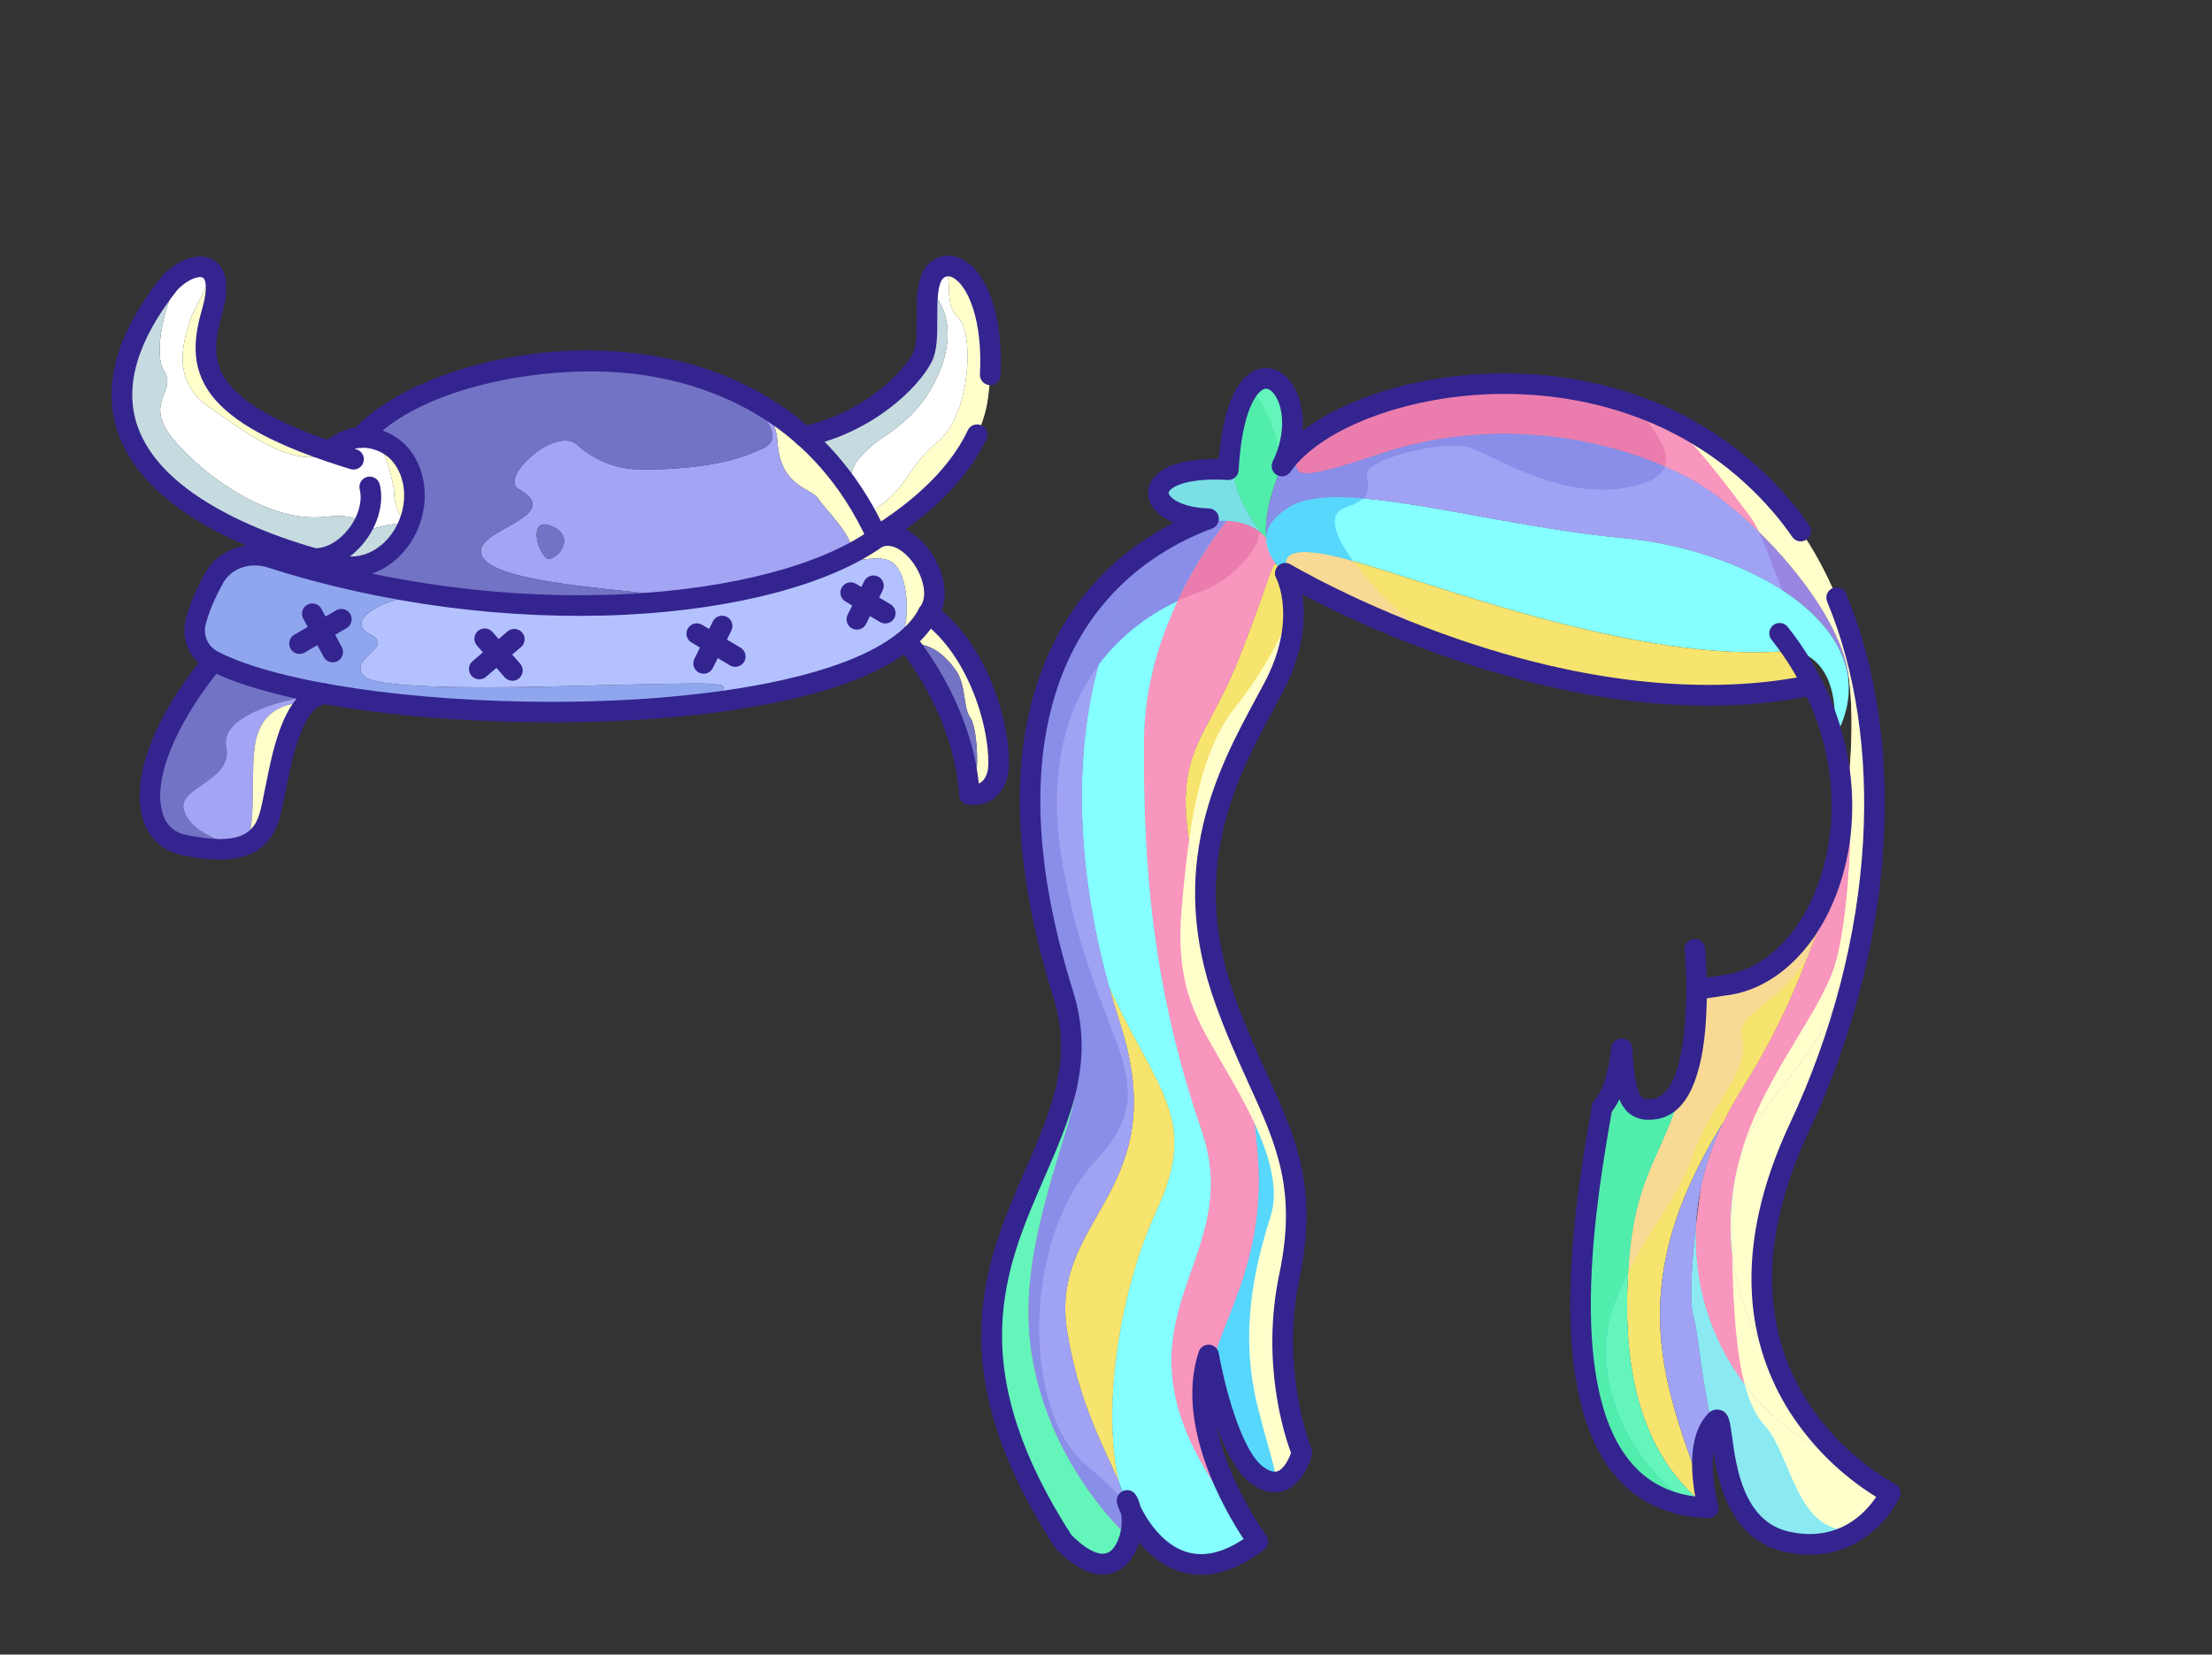 <svg width="139" height="104" viewBox="0 0 139 104" fill="none" xmlns="http://www.w3.org/2000/svg">
<rect x="0" y="0" width="139" height="104" fill="#333333" stroke="none"/>
<g clip-path="url(#clip0_1158_58549)">
<path d="M57.12 40.48C56.819 40.515 56.526 40.602 56.254 40.736C57.209 40.09 57.92 39.359 58.333 38.539C62.156 41.372 63.105 47.352 62.651 48.781C62.196 50.209 60.916 49.93 60.916 49.93C61.653 49.313 61.442 45.754 60.983 45.131C60.522 44.508 60.716 43.181 60.131 42.233C59.074 40.661 57.943 40.386 57.12 40.48Z" fill="#FFFFCC"/>
<path d="M59.065 16.851C60.66 16.019 62.871 19.184 62.086 25.032C61.538 29.115 57.57 32.178 55.099 33.715C54.879 33.236 54.646 32.774 54.401 32.331C57.036 30.964 56.827 29.479 58.912 27.783C60.997 26.086 61.243 20.913 60.196 19.956C59.15 19.001 60.101 17.079 59.065 16.851Z" fill="#FFFFCC"/>
<path d="M60.982 45.131C61.442 45.754 61.652 49.313 60.916 49.93C60.629 45.207 57.814 41.361 57.12 40.48C57.943 40.386 59.074 40.661 60.131 42.233C60.716 43.181 60.522 44.508 60.982 45.131Z" fill="#7273C5"/>
<path d="M60.197 19.956C61.244 20.913 60.997 26.086 58.913 27.783C56.828 29.479 57.036 30.964 54.401 32.331C54.198 31.962 53.988 31.606 53.77 31.263C53.462 30.544 53.292 29.588 53.986 28.812C55.279 27.366 55.526 27.695 57.163 26.169C58.768 24.671 60.949 20.596 58.339 18.134C58.437 17.544 58.642 17.072 59.065 16.851C60.101 17.079 59.15 19.001 60.197 19.956Z" fill="white"/>
<path d="M55.136 33.796C57.215 32.884 59.688 36.788 58.333 38.539C57.92 39.359 57.209 40.09 56.254 40.736C56.252 40.737 56.25 40.738 56.248 40.74C56.235 40.745 56.224 40.751 56.212 40.758C57.26 39.857 57.207 36.48 56.245 35.498C55.27 34.505 53.203 35.809 53.491 34.798L53.491 34.797C54.062 34.502 54.612 34.168 55.136 33.796Z" fill="#FFFFCC"/>
<path d="M58.339 18.134C60.949 20.596 58.768 24.671 57.163 26.17C55.526 27.695 55.279 27.366 53.986 28.813C53.292 29.588 53.462 30.544 53.77 31.264C52.873 29.844 51.783 28.556 50.53 27.438C54.597 26.564 57.275 23.83 57.969 22.451C58.452 21.489 58.112 19.498 58.339 18.134Z" fill="#C6DBE0"/>
<path d="M56.245 35.498C57.207 36.479 57.26 39.857 56.212 40.758C56.211 40.758 56.211 40.758 56.21 40.758C56.105 40.806 56.009 40.871 55.924 40.949C53.133 42.686 48.528 43.778 43.309 44.325C47.852 42.691 44.495 42.957 40.677 43.007C36.84 43.059 23.668 43.659 22.814 42.445C21.962 41.23 24.928 40.717 23.189 39.82C21.451 38.922 24.792 37.196 27.072 37.513C27.824 37.617 29.444 37.751 31.361 37.862L31.362 37.862C33.166 38.007 34.936 38.071 36.652 38.064C38.981 38.098 41.037 38.038 41.917 37.798C46.613 37.334 50.648 36.281 53.491 34.798C53.203 35.809 55.27 34.505 56.245 35.498Z" fill="#B3C2FF"/>
<path d="M55.099 33.715C55.112 33.743 55.124 33.769 55.136 33.796C54.612 34.168 54.062 34.502 53.491 34.797C53.777 33.786 51.789 31.971 51.416 31.339C51.045 30.706 49.034 30.626 48.858 27.799C48.813 26.912 48.437 26.074 47.805 25.45C48.775 26.023 49.688 26.689 50.53 27.437C51.783 28.556 52.873 29.843 53.77 31.263C53.933 31.645 54.145 32.004 54.401 32.331C54.645 32.774 54.878 33.236 55.099 33.715Z" fill="#FFFFCC"/>
<path d="M51.416 31.339C51.789 31.971 53.777 33.786 53.491 34.797L53.491 34.798C50.648 36.28 46.613 37.334 41.917 37.798C44.21 37.173 32.407 37.115 30.527 35.262C28.646 33.409 35.905 32.623 32.587 30.737C31.343 30.029 34.907 26.742 36.265 27.955C37.318 28.917 38.682 29.467 40.108 29.505L40.211 29.507C43.364 29.549 46.118 29.07 47.589 28.325C49.902 27.627 47.425 25.509 46.262 24.636C46.786 24.881 47.3 25.152 47.804 25.45C48.437 26.074 48.813 26.912 48.857 27.799C49.034 30.626 51.045 30.706 51.416 31.339ZM34.559 35.124C35.212 34.982 36.176 33.653 34.588 33.042C33.049 32.449 33.907 35.266 34.559 35.124Z" fill="#A4A4F4"/>
<path d="M46.262 24.636C47.425 25.509 49.902 27.627 47.589 28.325C46.118 29.07 43.364 29.549 40.211 29.507L40.108 29.505C38.682 29.467 37.318 28.917 36.265 27.955C34.906 26.742 31.343 30.029 32.587 30.737C35.905 32.623 28.646 33.409 30.527 35.262C32.407 37.116 44.21 37.173 41.917 37.798C40.238 37.964 38.475 38.055 36.652 38.064C34.915 38.038 33.027 37.959 31.362 37.862L31.361 37.862C26.494 37.48 21.687 36.538 17.035 35.055C16.905 35.013 16.773 34.979 16.64 34.953L16.921 34.176C17.915 34.553 18.879 34.863 19.753 35.112L19.754 35.112C20.309 35.271 20.826 35.405 21.291 35.516C22.845 35.951 24.527 35.076 25.417 33.498C25.398 33.655 25.358 33.809 25.3 33.955C25.533 33.716 25.584 33.497 25.539 33.269C25.66 33.025 25.76 32.771 25.838 32.511C26.496 30.333 25.526 28.146 23.671 27.627C23.646 27.62 23.621 27.614 23.596 27.608C23.442 27.397 23.23 27.235 22.986 27.141C26.743 23.459 37.673 20.607 46.262 24.636Z" fill="#7273C5"/>
<path d="M16.64 34.953C16.774 34.979 16.906 35.013 17.035 35.055C21.687 36.538 26.494 37.48 31.361 37.862C29.444 37.751 27.824 37.617 27.072 37.513C24.792 37.196 21.451 38.923 23.189 39.82C24.928 40.718 21.962 41.23 22.815 42.445C23.668 43.66 36.84 43.059 40.677 43.007C44.495 42.957 47.852 42.691 43.309 44.326C39.188 44.759 34.685 44.853 30.389 44.66C26.1 44.315 22.255 43.806 21.259 43.71C21.147 43.699 21.026 43.692 20.898 43.689C20.73 43.661 20.564 43.631 20.398 43.602C17.483 43.075 15.046 42.382 13.421 41.55C12.986 41.334 12.637 40.978 12.431 40.539C12.225 40.1 12.174 39.605 12.286 39.133C12.519 38.178 12.985 37.177 13.457 36.327C14.075 35.211 15.376 34.71 16.64 34.953Z" fill="#8FA6EF"/>
<path d="M34.588 33.042C36.176 33.653 35.212 34.982 34.559 35.124C33.907 35.266 33.049 32.449 34.588 33.042Z" fill="#7273C5"/>
<path d="M23.671 27.628C25.526 28.146 26.496 30.333 25.839 32.511C25.76 32.772 25.66 33.025 25.539 33.269C25.432 32.711 24.754 32.093 24.77 30.968C24.773 30.76 24.405 28.61 23.596 27.608C23.621 27.614 23.646 27.621 23.671 27.628Z" fill="#FFFFCC"/>
<path d="M22.73 33.181C22.562 32.886 22.64 32.242 20.368 32.492C17.129 32.849 13.14 30.236 10.999 27.746C8.858 25.255 11.205 24.661 10.3 23.288C9.576 22.192 10.423 18.451 11.607 17.053C12.187 16.739 12.769 16.663 13.15 16.943C13.341 17.736 12.139 19.421 11.945 20.134C11.691 21.059 10.565 23.774 13.096 25.556C15.342 27.135 18.562 29.624 20.803 28.413C21.108 28.246 21.379 28.026 21.606 27.763C21.931 27.607 22.285 27.517 22.645 27.501C22.966 27.488 23.287 27.524 23.596 27.608C24.405 28.61 24.773 30.76 24.77 30.968C24.754 32.093 25.432 32.711 25.539 33.269C25.501 33.347 25.46 33.423 25.418 33.498C25.505 32.618 24.342 32.988 23.28 33.272C22.918 33.369 22.801 33.306 22.73 33.181Z" fill="white"/>
<path d="M23.28 33.273C24.342 32.988 25.505 32.618 25.417 33.499C24.527 35.076 22.845 35.951 21.291 35.516C20.826 35.405 20.309 35.271 19.754 35.113C20.947 35.128 22.076 34.276 22.73 33.182C22.801 33.307 22.918 33.369 23.28 33.273Z" fill="#C6DBE0"/>
<path d="M16.921 34.177C10.727 31.827 3.462 26.883 10.644 17.81C10.922 17.507 11.247 17.252 11.607 17.053C10.423 18.451 9.576 22.193 10.3 23.288C11.205 24.661 8.858 25.255 10.998 27.746C13.14 30.236 17.128 32.849 20.368 32.492C22.64 32.242 22.561 32.886 22.73 33.181C22.076 34.276 20.947 35.128 19.754 35.112L19.753 35.112C18.88 34.863 17.915 34.553 16.921 34.177Z" fill="#C6DBE0"/>
<path d="M20.72 28.386C20.748 28.394 20.776 28.404 20.804 28.413C18.563 29.624 15.343 27.136 13.096 25.556C10.565 23.774 11.691 21.059 11.945 20.134C12.14 19.422 13.341 17.736 13.15 16.943C13.592 17.267 13.762 18.071 13.339 19.54C12.396 22.818 12.504 25.587 20.72 28.386Z" fill="#FFFFCC"/>
<path d="M20.398 43.602C20.241 43.621 20.087 43.663 19.941 43.725C17.473 43.944 13.832 45.097 14.214 46.927C14.672 49.129 11.078 49.446 11.565 50.95C12.006 52.315 13.624 52.667 14.725 53.318C13.913 53.463 12.866 53.392 11.535 53.105C8.275 52.403 8.716 47.163 13.421 41.55C15.046 42.382 17.483 43.075 20.398 43.602Z" fill="#7273C5"/>
<path d="M19.941 43.725C19.699 43.831 19.48 43.981 19.295 44.169C17.707 44.151 16.295 44.82 16.008 46.926C15.744 48.858 16.125 51.894 15.43 53.116C15.204 53.21 14.967 53.278 14.725 53.318C13.624 52.667 12.006 52.315 11.565 50.95C11.078 49.446 14.672 49.129 14.213 46.927C13.832 45.098 17.473 43.944 19.941 43.725Z" fill="#A4A4F4"/>
<path d="M19.295 44.169C17.748 45.694 17.398 49.797 16.921 51.349C16.657 52.209 16.183 52.799 15.431 53.116C16.126 51.894 15.744 48.858 16.008 46.926C16.296 44.82 17.707 44.151 19.295 44.169Z" fill="#FFFFCC"/>
<path d="M34.713 45.405C33.605 45.405 32.482 45.386 31.344 45.346C23.337 45.07 16.526 43.866 13.126 42.127C12.561 41.845 12.109 41.381 11.842 40.81C11.576 40.238 11.51 39.593 11.656 38.98C11.87 38.102 12.285 37.103 12.89 36.013C13.701 34.551 15.527 33.889 17.233 34.438C24.209 36.683 32.059 37.714 39.34 37.341C46.008 36.999 51.627 35.515 54.758 33.269C54.794 33.243 54.834 33.221 54.875 33.202C56.003 32.708 57.321 33.192 58.316 34.466C59.297 35.723 59.799 37.632 58.885 38.884C57.967 40.652 55.813 42.1 52.48 43.189C48.093 44.623 41.746 45.405 34.713 45.405ZM16.016 35.542C15.18 35.542 14.41 35.945 14.024 36.641C13.475 37.631 13.102 38.521 12.916 39.286C12.839 39.616 12.877 39.963 13.022 40.269C13.167 40.575 13.412 40.823 13.716 40.973C17.534 42.925 26.05 44.115 34.643 44.115C41.047 44.116 47.494 43.455 52.077 41.957C55.06 40.982 57.023 39.699 57.754 38.248C57.773 38.211 57.795 38.175 57.82 38.143C58.357 37.45 57.974 36.135 57.294 35.263C56.827 34.666 56.104 34.127 55.45 34.368C52.112 36.729 46.272 38.283 39.407 38.635C31.973 39.017 23.957 37.964 16.836 35.672C16.571 35.586 16.294 35.542 16.016 35.542V35.542Z" fill="#34248F"/>
<path d="M22.096 36.274C21.769 36.274 21.444 36.23 21.129 36.143C17.636 35.306 9.337 32.762 7.414 27.206C6.398 24.269 7.313 20.973 10.135 17.407C10.146 17.394 10.157 17.381 10.168 17.369C11.195 16.263 12.519 15.834 13.386 16.325C13.995 16.669 14.59 17.537 13.961 19.719C13.469 21.429 13.352 22.743 14.288 24.006C15.253 25.308 17.318 26.507 20.578 27.65C21.54 26.883 22.638 26.665 23.846 27.003C24.33 27.143 24.782 27.378 25.174 27.696C25.565 28.014 25.889 28.408 26.125 28.853C26.738 29.968 26.86 31.37 26.459 32.698C25.814 34.837 23.979 36.274 22.096 36.274ZM11.135 18.233C8.619 21.42 7.779 24.296 8.639 26.782C9.35 28.837 11.207 30.67 14.159 32.232C16.893 33.678 19.896 34.515 21.442 34.885C21.45 34.887 21.458 34.889 21.466 34.892C22.98 35.315 24.663 34.163 25.218 32.324C25.519 31.327 25.436 30.289 24.989 29.477C24.837 29.182 24.626 28.921 24.369 28.711C24.113 28.5 23.816 28.343 23.497 28.251C23.1 28.129 22.679 28.114 22.275 28.207C22.319 28.221 22.363 28.234 22.407 28.248C22.571 28.298 22.709 28.412 22.789 28.563C22.869 28.715 22.887 28.892 22.836 29.057C22.786 29.221 22.673 29.358 22.521 29.439C22.37 29.52 22.192 29.537 22.028 29.487C17.36 28.061 14.57 26.564 13.246 24.778C11.923 22.992 12.209 21.119 12.716 19.361C13.093 18.05 12.902 17.54 12.749 17.453C12.507 17.317 11.78 17.548 11.135 18.233Z" fill="#34248F"/>
<path d="M19.788 35.76C19.773 35.76 19.759 35.76 19.744 35.76C19.573 35.757 19.409 35.687 19.29 35.563C19.17 35.44 19.104 35.275 19.107 35.103C19.109 34.931 19.179 34.767 19.302 34.648C19.425 34.528 19.591 34.462 19.762 34.464C19.771 34.464 19.779 34.464 19.787 34.464C20.508 34.464 21.288 34.022 21.878 33.278C22.513 32.477 22.791 31.513 22.604 30.763C22.562 30.596 22.589 30.42 22.677 30.272C22.766 30.125 22.909 30.019 23.076 29.977C23.243 29.936 23.419 29.962 23.567 30.051C23.714 30.139 23.82 30.282 23.862 30.449C24.144 31.581 23.773 32.973 22.893 34.083C22.047 35.151 20.918 35.76 19.788 35.76Z" fill="#34248F"/>
<path d="M13.795 54.038C12.988 54.022 12.184 53.922 11.397 53.739C10.848 53.631 10.338 53.378 9.92 53.006C9.502 52.634 9.191 52.157 9.02 51.624C8.144 49.072 9.64 45.052 12.924 41.134C13.034 41.002 13.193 40.919 13.364 40.904C13.535 40.889 13.705 40.943 13.837 41.053C13.969 41.164 14.051 41.322 14.066 41.493C14.081 41.664 14.028 41.835 13.918 41.966C11.502 44.849 9.429 48.823 10.246 51.203C10.344 51.525 10.529 51.814 10.78 52.038C11.031 52.261 11.339 52.412 11.671 52.472C15.155 53.223 15.956 52.284 16.302 51.158C16.421 50.771 16.536 50.186 16.67 49.509C17.191 46.874 17.904 43.265 20.317 42.959C20.401 42.948 20.487 42.953 20.569 42.976C20.652 42.998 20.729 43.036 20.796 43.089C20.864 43.141 20.92 43.206 20.962 43.28C21.005 43.354 21.032 43.435 21.043 43.52C21.054 43.604 21.047 43.69 21.025 43.773C21.003 43.855 20.964 43.932 20.912 43.999C20.859 44.066 20.794 44.123 20.72 44.165C20.646 44.207 20.564 44.234 20.48 44.245C18.994 44.433 18.335 47.768 17.942 49.76C17.801 50.473 17.68 51.088 17.541 51.539C16.937 53.502 15.402 54.038 13.795 54.038Z" fill="#34248F"/>
<path d="M55.136 34.444C55.012 34.444 54.89 34.408 54.785 34.341C54.68 34.274 54.597 34.177 54.546 34.064C51.165 26.627 44.998 24.255 40.421 23.576C34.672 22.722 26.353 24.267 23.132 27.929C23.076 27.993 23.007 28.045 22.931 28.082C22.855 28.12 22.771 28.142 22.687 28.148C22.602 28.153 22.516 28.142 22.436 28.114C22.355 28.087 22.281 28.044 22.217 27.987C22.153 27.931 22.101 27.863 22.063 27.787C22.026 27.71 22.004 27.627 21.998 27.542C21.993 27.457 22.004 27.372 22.032 27.291C22.059 27.211 22.102 27.137 22.159 27.073C24.973 23.874 32.828 21.137 40.611 22.293C43.845 22.774 46.733 23.876 49.195 25.57C52.008 27.505 54.205 30.183 55.726 33.528C55.771 33.626 55.79 33.735 55.782 33.843C55.774 33.951 55.739 34.055 55.681 34.147C55.622 34.238 55.541 34.313 55.446 34.365C55.351 34.417 55.245 34.444 55.136 34.444V34.444Z" fill="#34248F"/>
<path d="M55.099 34.364C54.959 34.364 54.821 34.318 54.709 34.233C54.596 34.148 54.514 34.029 54.476 33.894C54.437 33.758 54.443 33.614 54.494 33.482C54.545 33.351 54.637 33.239 54.757 33.165C58.489 30.844 60.109 28.56 60.812 27.053C60.848 26.976 60.898 26.906 60.961 26.849C61.024 26.791 61.097 26.746 61.178 26.717C61.258 26.688 61.343 26.675 61.428 26.678C61.513 26.682 61.596 26.702 61.674 26.738C61.751 26.774 61.82 26.825 61.878 26.888C61.935 26.951 61.98 27.025 62.009 27.105C62.038 27.185 62.051 27.27 62.047 27.355C62.044 27.44 62.023 27.524 61.987 27.601C61.21 29.267 59.444 31.776 55.441 34.266C55.339 34.33 55.22 34.364 55.099 34.364Z" fill="#34248F"/>
<path d="M50.529 28.085C50.369 28.085 50.215 28.026 50.096 27.919C49.977 27.811 49.902 27.664 49.885 27.505C49.868 27.346 49.911 27.186 50.005 27.057C50.099 26.927 50.237 26.837 50.394 26.803C54.342 25.956 56.812 23.309 57.389 22.16C57.606 21.728 57.604 20.851 57.602 20.003C57.598 18.542 57.594 16.886 58.765 16.276C59.37 15.96 60.045 16.008 60.668 16.409C62.19 17.388 63.055 20.209 62.873 23.596C62.863 23.768 62.786 23.929 62.658 24.043C62.531 24.158 62.362 24.217 62.191 24.208C62.019 24.199 61.858 24.122 61.744 23.994C61.629 23.866 61.569 23.698 61.578 23.527C61.757 20.213 60.868 18.079 59.966 17.498C59.668 17.307 59.48 17.365 59.364 17.425C58.892 17.671 58.896 18.963 58.898 20C58.901 21.046 58.903 22.034 58.547 22.742C57.755 24.318 54.915 27.159 50.666 28.071C50.621 28.08 50.575 28.085 50.529 28.085V28.085Z" fill="#34248F"/>
<path d="M61.18 50.604C61.044 50.605 60.909 50.591 60.777 50.563C60.639 50.533 60.515 50.459 60.423 50.352C60.331 50.244 60.277 50.11 60.268 49.969C59.958 44.854 56.507 40.752 56.472 40.711C56.361 40.58 56.306 40.41 56.32 40.239C56.334 40.068 56.415 39.909 56.545 39.797C56.676 39.686 56.846 39.631 57.017 39.645C57.188 39.658 57.347 39.739 57.459 39.87C57.607 40.043 60.95 44.019 61.508 49.249C61.705 49.165 61.907 48.978 62.033 48.584C62.195 48.077 62.13 46.392 61.479 44.386C61.047 43.054 60.013 40.59 57.947 39.06C57.809 38.958 57.718 38.804 57.693 38.635C57.668 38.465 57.711 38.292 57.813 38.154C57.915 38.016 58.068 37.924 58.238 37.899C58.408 37.873 58.581 37.916 58.719 38.018C60.956 39.676 62.125 42.179 62.712 43.986C63.35 45.95 63.579 48.003 63.268 48.977C62.856 50.271 61.873 50.604 61.18 50.604Z" fill="#34248F"/>
<path d="M20.909 41.632C20.792 41.632 20.676 41.6 20.575 41.54C20.474 41.48 20.392 41.393 20.337 41.289L19.053 38.88C18.973 38.728 18.956 38.551 19.006 38.386C19.056 38.222 19.169 38.085 19.321 38.004C19.473 37.923 19.65 37.906 19.814 37.956C19.979 38.006 20.116 38.119 20.197 38.27L21.481 40.679C21.533 40.778 21.559 40.889 21.556 41.001C21.554 41.112 21.522 41.221 21.464 41.317C21.407 41.413 21.326 41.493 21.228 41.548C21.131 41.603 21.021 41.632 20.909 41.632L20.909 41.632Z" fill="#34248F"/>
<path d="M18.822 41.103C18.68 41.103 18.541 41.056 18.428 40.97C18.315 40.883 18.233 40.762 18.196 40.624C18.159 40.487 18.168 40.341 18.222 40.209C18.276 40.077 18.372 39.967 18.495 39.895L21.125 38.363C21.198 38.32 21.279 38.292 21.364 38.28C21.448 38.269 21.534 38.274 21.616 38.296C21.699 38.317 21.776 38.355 21.844 38.407C21.912 38.458 21.968 38.523 22.011 38.596C22.054 38.67 22.082 38.751 22.094 38.836C22.105 38.92 22.1 39.006 22.078 39.088C22.056 39.17 22.019 39.248 21.967 39.316C21.915 39.383 21.851 39.44 21.777 39.483L19.148 41.015C19.049 41.073 18.937 41.103 18.822 41.103V41.103Z" fill="#34248F"/>
<path d="M32.199 42.792C32.107 42.792 32.015 42.773 31.931 42.734C31.847 42.696 31.771 42.64 31.711 42.57L29.97 40.574C29.858 40.444 29.801 40.275 29.813 40.104C29.824 39.932 29.904 39.773 30.033 39.66C30.163 39.547 30.332 39.49 30.503 39.502C30.675 39.513 30.834 39.592 30.947 39.722L32.688 41.718C32.77 41.812 32.822 41.927 32.84 42.05C32.858 42.173 32.841 42.299 32.789 42.412C32.738 42.526 32.655 42.621 32.55 42.689C32.446 42.756 32.324 42.792 32.199 42.792Z" fill="#34248F"/>
<path d="M30.118 42.698C29.985 42.698 29.856 42.657 29.747 42.581C29.638 42.505 29.555 42.398 29.51 42.273C29.464 42.149 29.457 42.013 29.491 41.885C29.525 41.757 29.597 41.642 29.698 41.556L31.899 39.685C31.964 39.63 32.039 39.588 32.12 39.562C32.202 39.536 32.287 39.526 32.372 39.533C32.457 39.54 32.539 39.563 32.615 39.602C32.691 39.641 32.758 39.694 32.813 39.759C32.869 39.824 32.91 39.899 32.937 39.98C32.963 40.061 32.972 40.147 32.966 40.232C32.959 40.316 32.935 40.399 32.896 40.475C32.857 40.551 32.804 40.618 32.739 40.673L30.538 42.544C30.421 42.643 30.272 42.698 30.118 42.698V42.698Z" fill="#34248F"/>
<path d="M44.215 42.347C44.105 42.347 43.996 42.319 43.9 42.265C43.804 42.212 43.723 42.134 43.665 42.041C43.607 41.947 43.574 41.84 43.568 41.73C43.563 41.62 43.586 41.511 43.634 41.412L44.795 39.061C44.872 38.907 45.006 38.79 45.169 38.734C45.332 38.679 45.51 38.691 45.664 38.767C45.818 38.843 45.935 38.978 45.991 39.141C46.046 39.303 46.034 39.481 45.958 39.636L44.797 41.986C44.743 42.094 44.66 42.186 44.557 42.25C44.455 42.313 44.336 42.347 44.215 42.347Z" fill="#34248F"/>
<path d="M46.202 41.915C46.086 41.915 45.971 41.884 45.871 41.824L43.452 40.386C43.378 40.342 43.314 40.285 43.263 40.217C43.212 40.148 43.175 40.071 43.154 39.988C43.133 39.906 43.129 39.82 43.141 39.736C43.153 39.651 43.182 39.57 43.225 39.497C43.269 39.424 43.326 39.36 43.395 39.309C43.463 39.258 43.54 39.221 43.623 39.2C43.705 39.179 43.791 39.175 43.876 39.187C43.96 39.199 44.041 39.228 44.114 39.271L46.534 40.71C46.656 40.782 46.751 40.893 46.804 41.025C46.857 41.157 46.865 41.302 46.827 41.439C46.79 41.576 46.708 41.697 46.595 41.783C46.482 41.869 46.344 41.915 46.202 41.915V41.915Z" fill="#34248F"/>
<path d="M53.844 39.577C53.734 39.577 53.626 39.548 53.53 39.495C53.433 39.441 53.352 39.364 53.294 39.27C53.236 39.177 53.203 39.07 53.197 38.96C53.192 38.85 53.215 38.74 53.264 38.642L54.306 36.532C54.344 36.455 54.396 36.387 54.46 36.331C54.524 36.275 54.599 36.232 54.679 36.205C54.76 36.177 54.845 36.166 54.93 36.172C55.015 36.178 55.098 36.2 55.174 36.237C55.251 36.275 55.319 36.328 55.375 36.392C55.431 36.456 55.474 36.53 55.501 36.611C55.529 36.691 55.54 36.776 55.534 36.861C55.528 36.946 55.506 37.029 55.468 37.106L54.426 39.216C54.372 39.324 54.29 39.416 54.187 39.479C54.084 39.543 53.965 39.577 53.844 39.577V39.577Z" fill="#34248F"/>
<path d="M55.628 39.189C55.512 39.189 55.398 39.158 55.298 39.098L53.126 37.807C53.052 37.763 52.988 37.706 52.937 37.638C52.886 37.569 52.849 37.492 52.828 37.409C52.807 37.327 52.803 37.241 52.815 37.157C52.827 37.072 52.856 36.991 52.899 36.918C52.943 36.845 53 36.781 53.068 36.73C53.137 36.679 53.214 36.642 53.297 36.621C53.379 36.6 53.465 36.596 53.55 36.608C53.634 36.62 53.715 36.649 53.788 36.693L55.96 37.984C56.082 38.056 56.177 38.167 56.23 38.299C56.283 38.43 56.292 38.576 56.254 38.713C56.216 38.85 56.135 38.971 56.022 39.057C55.908 39.143 55.77 39.189 55.628 39.189V39.189Z" fill="#34248F"/>
<path d="M111.918 31.77C116.986 37.663 119.077 47.832 116.987 58.852C114.283 68.016 110.154 68.451 109.083 73.807C107.984 79.298 109.71 83.455 112.127 86.801C113.01 88.633 114.238 90.277 115.743 91.644C110.792 89.956 106.244 84.171 106.575 77.126C106.729 75.764 106.886 74.692 106.897 74.616C106.898 74.614 106.898 74.613 106.898 74.611C107.203 73.183 107.683 71.799 108.328 70.49C108.666 69.797 109.043 69.124 109.457 68.474C112.292 63.992 114.31 59.044 115.418 53.857C116.458 48.999 116.485 44.919 116.183 42.571C116.18 42.552 116.178 42.533 116.175 42.514C115.583 38.044 109.833 32.054 106.285 30.129C101.804 27.696 94.259 25.965 86.646 28.553C79.053 31.135 82.867 28.644 80.573 29.29L80.598 29.234C84.473 23.797 101.947 20.18 111.918 31.77Z" fill="#FFA3AC"/>
<path d="M116.175 42.514C116.178 42.533 116.18 42.552 116.182 42.571L116.129 42.578C115.502 37.897 108.656 34.429 101.915 33.808C93.396 33.023 84.117 29.956 81.005 31.882C79.972 32.522 79.598 33.194 79.561 33.808C79.442 32.2 80.049 30.457 80.573 29.29C82.867 28.644 79.053 31.135 86.646 28.553C94.259 25.965 101.804 27.696 106.285 30.129C109.832 32.054 115.582 38.043 116.175 42.514Z" fill="#9886E2"/>
<path d="M112.629 40.891C102.74 41.856 89.161 36.266 84.124 35.025C80.052 34.021 80.701 35.588 81.099 36.225C81.023 36.182 80.959 36.146 80.909 36.117C80.505 35.686 80.327 35.385 80.167 35.425C79.845 35.02 79.521 34.446 79.561 33.808C79.598 33.194 79.972 32.522 81.005 31.882C84.117 29.956 93.396 33.023 101.915 33.808C108.655 34.429 115.502 37.897 116.129 42.578C116.294 43.813 116.027 45.132 115.21 46.505V46.504C115.639 43.044 114.467 41.181 112.629 40.891Z" fill="#85FFFF"/>
<path d="M115.744 91.644C117.381 93.146 118.784 93.846 118.784 93.846C118.784 93.846 116.891 97.971 112.234 96.894C111.784 96.793 111.354 96.618 110.961 96.377C110.04 95.597 109.331 94.496 108.777 93.253C108.085 91.082 108.222 88.864 107.805 89.3C107.727 89.381 107.656 89.468 107.592 89.559C106.899 86.554 106.718 83.66 106.441 82.823C106.129 81.88 106.346 79.175 106.575 77.126C106.244 84.171 110.792 89.956 115.743 91.644H115.744Z" fill="#85FFFF"/>
<path d="M115.413 53.856L115.417 53.857C114.31 59.044 112.291 63.992 109.456 68.474C109.043 69.124 108.666 69.797 108.328 70.49C101.695 81.126 104.686 87.29 107.345 94.764C107.348 94.773 107.35 94.779 107.35 94.779C102.429 91.069 101.903 84.482 102.382 79.036C102.868 73.507 104.684 72.418 105.768 68.038C106.467 66.441 106.617 64.024 106.612 62.196L108.311 61.934C111.679 61.576 114.48 58.268 115.413 53.856Z" fill="#F6E46E"/>
<path d="M116.987 58.852C116.188 63.011 114.871 67.055 113.067 70.886C109.783 77.894 110.379 83.12 112.127 86.801C109.71 83.455 107.984 79.298 109.083 73.808C110.154 68.451 114.283 68.016 116.987 58.852Z" fill="#8BE9F2"/>
<path d="M112.63 40.891C113.105 41.582 113.532 42.305 113.909 43.055C99.399 46.097 83.581 37.626 81.099 36.225C80.701 35.588 80.052 34.021 84.124 35.025C89.161 36.266 102.74 41.856 112.63 40.891Z" fill="#F6E46E"/>
<path d="M106.441 82.823C106.718 83.66 106.899 86.554 107.592 89.559C106.418 91.222 107.278 94.513 107.345 94.764C104.686 87.29 101.695 81.126 108.328 70.49C107.683 71.799 107.202 73.183 106.898 74.611C106.898 74.613 106.898 74.614 106.897 74.616C106.723 75.442 106.615 76.282 106.575 77.126C106.346 79.175 106.129 81.88 106.441 82.823Z" fill="#A0A2F4"/>
<path d="M105.768 68.038C104.684 72.419 102.868 73.507 102.382 79.036C101.903 84.483 102.429 91.07 107.35 94.779C96.371 94.419 99.425 76.692 100.672 69.602C101.551 68.594 101.806 66.768 101.879 65.944C101.879 65.937 101.882 65.931 101.887 65.927C101.892 65.923 101.898 65.92 101.904 65.92C101.911 65.921 101.917 65.923 101.922 65.927C101.926 65.932 101.929 65.938 101.929 65.945C102.118 69.087 102.507 69.858 103.891 69.718C104.759 69.631 105.359 68.976 105.768 68.038Z" fill="#50C5FF"/>
<path d="M77.753 64.875C80.061 70.48 82.447 73.457 81.029 80.192C79.734 86.334 81.811 91.304 81.811 91.304C81.811 91.304 81.072 94.189 79.041 92.755C77.523 91.682 76.546 87.976 76.147 86.171C76.467 83.307 79.553 79.582 79.041 72.71C78.781 69.208 78.245 66.624 77.753 64.875Z" fill="#50C5FF"/>
<path d="M80.764 36.032C80.764 36.032 82.308 38.892 80.034 43.203C78.16 46.757 75.105 51.588 75.868 58.223C72.938 47.021 75.252 47.921 77.866 41.337C79.618 36.926 79.853 35.504 80.167 35.425C80.344 35.648 80.543 35.852 80.764 36.032V36.032Z" fill="#F6E46E"/>
<path d="M77.577 26.579C78.91 20.945 82.744 24.85 80.556 29.294C80.561 29.293 80.567 29.291 80.573 29.29C80.049 30.457 79.442 32.2 79.561 33.808L79.555 33.802C79.493 33.729 79.427 33.659 79.358 33.594L79.356 33.592C78.717 32.876 76.845 30.434 77.484 27.013C77.484 27.007 77.485 27.003 77.486 26.997C77.513 26.86 77.542 26.728 77.572 26.6C77.573 26.593 77.575 26.586 77.577 26.579V26.579Z" fill="#53DB70"/>
<path d="M79.555 33.802L79.561 33.808C79.521 34.446 79.845 35.02 80.167 35.425C79.853 35.505 79.618 36.926 77.867 41.337C75.253 47.921 72.938 47.021 75.868 58.223C75.869 58.225 75.869 58.227 75.869 58.229C76.052 59.76 76.406 61.266 76.926 62.718C77.195 63.483 77.473 64.198 77.753 64.875C78.244 66.624 78.78 69.208 79.041 72.71C79.553 79.582 76.466 83.308 76.147 86.171C76.013 85.561 75.945 85.169 75.945 85.169C74.248 90.268 78.914 96.72 79.038 96.891C67.355 83.275 78.651 80.238 75.504 71.069C72.357 61.897 71.833 54.218 71.887 46.506C71.94 38.793 77.1 32.743 77.1 32.743C77.873 32.783 78.722 32.994 79.355 33.592L79.357 33.594C79.462 33.711 79.534 33.782 79.555 33.802Z" fill="#FFACC3"/>
<path d="M73.395 97.719C72.18 96.954 71.406 95.661 71.05 94.908C71.087 95.079 71.109 95.253 71.118 95.428C71.084 95.364 71.052 95.299 71.02 95.233C70.895 94.584 70.644 93.907 70.322 93.164C69.219 88.371 70.386 81.063 72.725 76.007C75.391 70.243 72.638 68.474 69.693 62.02C64.978 44.958 70.889 32.539 77.091 32.743C77.094 32.742 77.097 32.742 77.1 32.743C77.1 32.743 71.94 38.793 71.887 46.506C71.834 54.218 72.358 61.897 75.505 71.069C78.651 80.238 67.355 83.275 79.038 96.891C79.039 96.892 79.04 96.893 79.041 96.894C76.607 98.764 74.734 98.562 73.395 97.719ZM71.049 94.907C71.022 94.78 70.985 94.656 70.936 94.536C70.755 94.094 70.79 94.356 71.049 94.907Z" fill="#85FFFF"/>
<path d="M77.483 27.013C76.844 30.434 78.717 32.876 79.356 33.592C78.722 32.994 77.873 32.784 77.1 32.743C77.097 32.742 77.094 32.742 77.091 32.743C76.419 32.714 75.747 32.784 75.096 32.952C75.375 32.831 75.658 32.716 75.945 32.609C71.782 32.484 71.287 29.18 77.188 29.522C77.228 28.68 77.327 27.842 77.483 27.013V27.013Z" fill="#50C5FF"/>
<path d="M77.091 32.743C70.889 32.539 64.978 44.959 69.692 62.021C69.897 62.763 70.122 63.514 70.368 64.274C73.823 74.927 65.937 76.447 67.046 83.6C67.742 88.083 69.35 90.925 70.321 93.164C70.478 93.877 70.712 94.57 71.019 95.233C71.07 95.486 71.099 95.744 71.105 96.002C71.085 96.233 71.043 96.461 70.981 96.683C70.472 96.224 67.209 93.14 65.551 88.085C63.749 82.592 64.752 78.176 67.026 70.949C69.204 64.029 65.846 58.743 65.048 54.795C63.465 43.152 67.984 36.023 75.087 32.955L75.095 32.952C75.746 32.784 76.419 32.714 77.091 32.743V32.743Z" fill="#9886E2"/>
<path d="M69.693 62.02C72.638 68.474 75.391 70.243 72.725 76.007C70.386 81.063 69.219 88.371 70.321 93.164C69.35 90.925 67.742 88.083 67.046 83.6C65.937 76.446 73.823 74.927 70.369 64.274C70.122 63.515 69.897 62.764 69.693 62.02Z" fill="#F6E46E"/>
<path d="M71.118 95.428C71.128 95.619 71.124 95.811 71.106 96.002C71.099 95.743 71.07 95.486 71.019 95.232C71.052 95.299 71.083 95.364 71.118 95.428Z" fill="#FF99CF"/>
<path d="M70.982 96.683C70.982 96.683 70.983 96.684 70.982 96.684C70.565 98.203 69.215 99.322 66.82 96.894C55.199 78.919 70.15 73.165 66.82 62.527C65.952 59.757 65.371 57.181 65.048 54.794C65.846 58.743 69.204 64.029 67.026 70.949C64.752 78.176 63.749 82.592 65.551 88.085C67.209 93.14 70.472 96.224 70.982 96.683Z" fill="#FFA3AC"/>
<path d="M70.321 93.164C70.644 93.908 70.895 94.584 71.019 95.233C70.713 94.57 70.478 93.877 70.321 93.164V93.164Z" fill="#5CDBFF"/>
<path d="M78.844 70.631C79.757 72.626 80.375 74.737 79.854 76.412C78.912 79.434 77.815 83.585 79.041 88.462C79.991 92.236 80.459 92.947 79.856 93.13C79.561 93.064 79.283 92.936 79.041 92.755C77.523 91.682 76.546 87.976 76.147 86.171C76.467 83.307 79.553 79.581 79.041 72.71C78.986 71.978 78.921 71.285 78.844 70.631Z" fill="#57D7FC"/>
<path d="M77.091 32.743C77.094 32.742 77.097 32.742 77.1 32.743C77.1 32.743 75.435 34.694 73.987 37.794C72.425 38.536 70.532 39.793 69.029 41.812C70.62 36.05 73.815 32.635 77.091 32.743Z" fill="#898EE8"/>
<path d="M111.918 31.77C116.986 37.663 119.077 47.832 116.987 58.852C114.332 67.85 110.303 68.432 109.144 73.521C110.285 68.249 114.211 64.043 115.279 60.71C116.003 58.446 116.466 52.891 116.244 48.194C116.422 45.865 116.357 43.929 116.182 42.571C116.18 42.552 116.178 42.533 116.175 42.514C115.791 39.615 113.237 36.077 110.522 33.423C110.361 33.072 110.164 32.737 109.936 32.425C108.753 30.874 106.176 27.256 104.349 26.131C107.26 27.424 109.846 29.351 111.918 31.77V31.77Z" fill="#FFFFCC"/>
<path d="M118.784 93.846C118.325 94.741 117.658 95.512 116.84 96.096C112.912 96.894 112.612 91.455 110.883 89.601C110.338 89.018 109.935 88.154 109.638 87.037C111.304 89.247 113.482 90.873 115.743 91.644H115.744C117.381 93.146 118.784 93.846 118.784 93.846Z" fill="#FFFFCC"/>
<path d="M116.245 48.194C116.466 52.891 116.003 58.446 115.279 60.71C114.211 64.043 110.285 68.249 109.144 73.521C109.141 73.532 109.139 73.543 109.136 73.554C109.118 73.637 109.1 73.721 109.083 73.807C108.732 75.494 108.655 77.226 108.855 78.937C108.917 82.323 109.114 85.072 109.638 87.037C107.49 84.193 106.407 80.686 106.575 77.126C106.729 75.764 106.886 74.692 106.897 74.616C106.898 74.614 106.898 74.613 106.898 74.611C107.317 72.616 108.139 70.551 109.457 68.474C111.118 65.853 112.5 63.065 113.581 60.155C114.093 59.261 114.508 58.138 114.714 56.689C114.988 55.721 115.221 54.775 115.418 53.857C115.82 51.99 116.096 50.098 116.245 48.194V48.194Z" fill="#F896BE"/>
<path d="M110.883 89.601C112.612 91.455 112.912 96.894 116.84 96.096C115.787 96.838 114.277 97.367 112.234 96.894C111.784 96.793 111.354 96.618 110.961 96.377C110.04 95.597 109.331 94.496 108.777 93.253C108.085 91.082 108.222 88.864 107.805 89.3C107.727 89.381 107.656 89.468 107.592 89.559C106.899 86.554 106.718 83.66 106.441 82.823C106.129 81.88 106.346 79.175 106.575 77.126C106.407 80.686 107.49 84.193 109.638 87.037C109.935 88.154 110.338 89.018 110.883 89.601Z" fill="#8BE9F2"/>
<path d="M112.127 86.801C113.01 88.633 114.237 90.277 115.742 91.644C113.481 90.873 111.304 89.247 109.638 87.037C109.114 85.072 108.917 82.323 108.854 78.937C109.229 82.015 110.527 84.586 112.127 86.801Z" fill="#FFFFCC"/>
<path d="M114.797 55.959C114.775 56.211 114.747 56.455 114.714 56.689C114.395 57.819 114.019 58.978 113.58 60.156C111.864 63.161 109.062 63.601 109.456 65.233C109.988 67.429 107.566 69.207 106.446 72.475C105.489 75.271 103.87 76.835 102.311 79.982C102.33 79.663 102.355 79.347 102.382 79.036C102.868 73.508 104.684 72.419 105.768 68.038C106.468 66.441 106.617 64.024 106.612 62.197L108.311 61.934C111.118 61.636 113.531 59.288 114.797 55.959Z" fill="#F9DA95"/>
<path d="M116.987 58.852C116.188 63.011 114.871 67.055 113.067 70.886C109.782 77.894 110.379 83.12 112.127 86.801C110.527 84.586 109.23 82.015 108.855 78.937C108.84 78.131 108.831 77.289 108.83 76.412C108.829 75.451 108.932 74.493 109.136 73.554C109.139 73.543 109.141 73.533 109.143 73.522C110.303 68.433 114.331 67.85 116.987 58.852Z" fill="#FFFFCC"/>
<path d="M110.522 33.423C111.012 34.44 111.453 35.78 112.01 37.098C109.297 35.331 105.591 34.146 101.915 33.808C96.122 33.274 89.978 31.685 85.66 31.329C86.048 30.954 85.973 30.505 85.884 29.852C85.747 28.852 90.764 27.586 92.403 28.143C94.041 28.701 98.446 31.699 102.919 30.479C103.943 30.2 104.44 29.787 104.617 29.32C105.21 29.577 105.768 29.848 106.285 30.128C107.532 30.804 109.051 31.984 110.522 33.423Z" fill="#A0A2F4"/>
<path d="M109.936 32.425C110.165 32.737 110.361 33.072 110.522 33.423C109.051 31.984 107.533 30.805 106.285 30.129C105.769 29.848 105.21 29.577 104.617 29.32C105.216 27.749 102.208 25.567 103.581 25.807H103.583C103.839 25.91 104.095 26.018 104.349 26.131C106.176 27.256 108.753 30.874 109.936 32.425Z" fill="#F896BE"/>
<path d="M109.082 73.807C109.1 73.721 109.117 73.637 109.136 73.554C108.932 74.493 108.829 75.451 108.829 76.412C108.832 77.289 108.84 78.131 108.854 78.937C108.655 77.226 108.732 75.494 109.082 73.807V73.807Z" fill="#FFFFCC"/>
<path d="M107.35 94.779C107.038 94.769 106.736 94.744 106.446 94.706V94.706C102.023 91.794 99.751 86.13 101.527 81.73C101.784 81.093 102.046 80.514 102.311 79.981C101.978 85.227 102.71 91.281 107.35 94.779Z" fill="#64F5BA"/>
<path d="M106.446 94.706V94.707C96.543 93.418 99.46 76.49 100.672 69.602C101.551 68.594 101.806 66.768 101.879 65.944C101.879 65.937 101.882 65.931 101.887 65.927C101.892 65.923 101.898 65.92 101.905 65.92C101.911 65.921 101.917 65.923 101.922 65.927C101.926 65.932 101.929 65.938 101.93 65.945C102.119 69.087 102.507 69.857 103.891 69.718C104.759 69.631 105.359 68.976 105.769 68.038C104.684 72.419 102.869 73.507 102.382 79.036C102.356 79.347 102.331 79.663 102.311 79.981C102.046 80.514 101.784 81.093 101.527 81.73C99.751 86.131 102.023 91.794 106.446 94.706Z" fill="#51EDAD"/>
<path d="M103.581 25.808C102.208 25.567 105.216 27.749 104.617 29.32C100.062 27.355 93.382 26.263 86.646 28.553C79.053 31.135 82.867 28.645 80.573 29.29L80.598 29.234C83.527 25.125 94.226 22.055 103.581 25.808Z" fill="#EA7DAE"/>
<path d="M104.617 29.32C104.44 29.787 103.944 30.2 102.919 30.479C98.446 31.699 94.041 28.701 92.403 28.143C90.764 27.586 85.747 28.852 85.884 29.852C85.973 30.506 86.048 30.955 85.66 31.33C83.628 31.161 82.001 31.266 81.006 31.882C79.972 32.522 79.598 33.194 79.561 33.808C79.442 32.2 80.049 30.457 80.573 29.29C82.867 28.645 79.053 31.135 86.646 28.553C93.382 26.263 100.062 27.355 104.617 29.32Z" fill="#898EE8"/>
<path d="M90.688 40.531C90.613 40.505 90.538 40.478 90.464 40.45L80.958 35.973C80.614 35.261 80.521 34.137 84.124 35.025C84.403 35.093 84.709 35.176 85.039 35.269C85.467 35.845 85.924 36.398 86.407 36.928C87.658 38.324 89.099 39.537 90.688 40.531V40.531Z" fill="#F9DA95"/>
<path d="M85.66 31.329C85.456 31.528 85.122 31.705 84.594 31.882C83.421 32.275 83.782 33.558 85.039 35.269C84.709 35.176 84.403 35.093 84.124 35.025C80.521 34.137 80.614 35.261 80.958 35.973L80.651 35.828C80.419 35.56 80.288 35.394 80.167 35.425C80.128 35.376 80.089 35.324 80.05 35.27C80.049 35.269 80.048 35.268 80.048 35.267C79.774 34.835 79.607 34.344 79.559 33.835C79.559 33.826 79.56 33.817 79.561 33.808C79.598 33.194 79.972 32.522 81.005 31.882C82.001 31.265 83.628 31.161 85.66 31.329Z" fill="#57D7FC"/>
<path d="M81.235 37.83C81.368 39.089 81.224 40.947 80.034 43.203C78.16 46.758 75.104 51.591 75.869 58.229C75.293 56.031 74.92 54.298 74.712 52.883C75.168 49.646 75.948 46.553 77.609 44.474C79.379 42.259 80.82 39.628 81.235 37.83Z" fill="#FFFFCC"/>
<path d="M77.753 64.875C80.061 70.48 82.447 73.457 81.029 80.192C79.734 86.334 81.811 91.304 81.811 91.304C81.811 91.304 81.274 93.402 79.856 93.131C80.459 92.947 79.991 92.236 79.041 88.462C77.815 83.585 78.912 79.434 79.854 76.412C80.375 74.737 79.757 72.626 78.844 70.632C78.633 68.687 78.268 66.762 77.753 64.875V64.875Z" fill="#FFFFCC"/>
<path d="M80.651 35.829L80.43 35.724C80.337 35.629 80.25 35.529 80.168 35.425C80.288 35.394 80.419 35.56 80.651 35.829Z" fill="#7AE0E5"/>
<path d="M78.441 24.477C80.047 22.3 82.369 25.612 80.556 29.295C80.556 29.295 80.077 25.669 78.441 24.477Z" fill="#64F5BA"/>
<path d="M80.05 35.27C80.085 35.324 80.122 35.376 80.162 35.427C79.85 35.521 79.607 36.953 77.867 41.337C75.765 46.63 73.857 47.087 74.712 52.883C74.516 54.278 74.379 55.698 74.259 57.076C73.859 61.654 74.991 63.717 76.507 66.33C77.183 67.496 78.108 69.026 78.843 70.631C78.919 71.284 78.985 71.977 79.041 72.71C79.553 79.581 76.466 83.307 76.147 86.171C76.013 85.561 75.945 85.168 75.945 85.168C74.248 90.267 78.914 96.72 79.038 96.891C67.355 83.275 78.651 80.238 75.504 71.068C72.357 61.897 71.833 54.217 71.887 46.505C71.909 43.173 72.886 40.152 73.987 37.794C74.407 37.593 74.838 37.415 75.278 37.259C77.53 36.463 79.067 34.574 79.172 33.434C79.236 33.483 79.297 33.536 79.355 33.592L79.357 33.593C79.462 33.711 79.534 33.781 79.555 33.802L79.555 33.803L79.556 33.803C79.556 33.814 79.558 33.825 79.559 33.835C79.533 34.383 79.775 34.883 80.048 35.267C80.048 35.268 80.049 35.269 80.05 35.27Z" fill="#F896BE"/>
<path d="M77.577 26.579C77.805 25.613 78.107 24.927 78.44 24.477H78.441C80.077 25.669 80.555 29.295 80.555 29.295C80.555 29.295 79.334 31.73 79.555 33.803L79.555 33.802C79.493 33.729 79.427 33.659 79.357 33.594L79.356 33.592C79.304 33.534 79.243 33.463 79.176 33.383C79.199 32.958 79.012 32.645 78.577 32.547C77.84 31.372 77.03 29.439 77.483 27.013C77.484 27.009 77.485 27.003 77.486 26.997C77.513 26.86 77.542 26.728 77.572 26.6C77.573 26.593 77.575 26.586 77.577 26.579Z" fill="#51EDAD"/>
<path d="M78.577 32.547C79.012 32.645 79.199 32.958 79.176 33.383C78.959 33.117 78.759 32.838 78.577 32.547V32.547Z" fill="#51EDAD"/>
<path d="M79.176 33.383C79.175 33.4 79.174 33.417 79.172 33.434C78.564 32.956 77.801 32.78 77.1 32.743C77.097 32.742 77.094 32.742 77.091 32.743C76.419 32.714 75.747 32.784 75.096 32.952C75.375 32.831 75.658 32.716 75.945 32.609C71.782 32.484 71.287 29.18 77.188 29.523C73.82 29.75 75.945 32.609 78.181 32.518C78.314 32.511 78.447 32.521 78.577 32.547C78.759 32.838 78.959 33.117 79.176 33.383V33.383Z" fill="#7AE0E5"/>
<path d="M71.049 94.906C71.022 94.78 70.984 94.656 70.936 94.536C70.755 94.094 70.79 94.356 71.049 94.906ZM71.05 94.908C71.087 95.079 71.109 95.253 71.118 95.428C71.083 95.364 71.052 95.299 71.019 95.232C70.895 94.584 70.644 93.907 70.321 93.164C69.219 88.371 70.386 81.063 72.725 76.007C75.391 70.243 72.638 68.474 69.693 62.02C67.469 53.972 67.609 46.956 69.029 41.812C70.531 39.793 72.425 38.536 73.987 37.794C72.886 40.152 71.909 43.173 71.887 46.505C71.833 54.218 72.358 61.897 75.505 71.069C78.651 80.238 67.355 83.275 79.038 96.891C79.039 96.892 79.04 96.893 79.041 96.894C76.606 98.764 74.733 98.562 73.394 97.719C72.18 96.954 71.406 95.661 71.05 94.908Z" fill="#85FFFF"/>
<path d="M78.577 32.547C78.446 32.521 78.313 32.511 78.18 32.518C75.945 32.609 73.82 29.75 77.188 29.522C77.228 28.68 77.327 27.842 77.483 27.013C77.029 29.439 77.84 31.372 78.577 32.547Z" fill="#7AE0E5"/>
<path d="M77.753 64.875C78.268 66.762 78.633 68.687 78.844 70.632C78.108 69.026 77.183 67.496 76.507 66.331C74.991 63.717 73.859 61.655 74.259 57.076C74.38 55.698 74.516 54.278 74.712 52.883C74.92 54.298 75.294 56.031 75.87 58.229C76.052 59.76 76.407 61.266 76.926 62.718C77.195 63.482 77.473 64.198 77.753 64.875Z" fill="#FFFFCC"/>
<path d="M77.1 32.743C77.801 32.78 78.564 32.956 79.172 33.434C79.066 34.574 77.53 36.463 75.278 37.259C74.838 37.415 74.407 37.594 73.987 37.794C75.435 34.694 77.1 32.743 77.1 32.743Z" fill="#EA7DAE"/>
<path d="M77.091 32.743C73.815 32.635 70.619 36.05 69.028 41.812C67.08 44.429 65.789 48.33 66.73 54.059C68.612 65.527 73.631 67.847 68.886 72.912C64.141 77.977 64.272 88.867 68.316 92.149C69.815 93.366 70.552 94.221 70.827 94.93C71.047 95.499 70.97 95.974 70.75 96.468C69.834 95.586 67.043 92.633 65.551 88.085C63.749 82.592 64.752 78.176 67.026 70.949C69.204 64.031 65.848 58.745 65.048 54.797C65.048 54.797 65.048 54.797 65.047 54.797C65.047 54.797 65.047 54.796 65.047 54.796C65.047 54.796 65.047 54.795 65.047 54.795C65.048 54.795 65.048 54.795 65.048 54.795C63.465 43.152 67.984 36.023 75.087 32.955L75.095 32.952C75.746 32.784 76.419 32.714 77.091 32.743V32.743Z" fill="#898EE8"/>
<path d="M70.875 94.909L70.827 94.93C70.552 94.22 69.815 93.366 68.316 92.149C64.272 88.867 64.141 77.977 68.886 72.912C73.632 67.847 68.612 65.527 66.73 54.059C65.789 48.33 67.081 44.429 69.029 41.812C67.609 46.956 67.469 53.972 69.693 62.02C69.897 62.763 70.123 63.514 70.369 64.274C73.823 74.927 65.937 76.446 67.046 83.6C67.742 88.082 69.35 90.925 70.322 93.164C70.455 93.761 70.64 94.345 70.875 94.909V94.909Z" fill="#A0A2F4"/>
<path d="M70.75 96.468C70.515 96.993 70.118 97.539 69.745 98.24C69.047 98.466 68.078 98.169 66.82 96.895C55.199 78.92 70.15 73.165 66.82 62.527C65.953 59.758 65.372 57.182 65.048 54.797C65.848 58.745 69.204 64.031 67.026 70.949C64.752 78.176 63.749 82.592 65.551 88.085C67.044 92.633 69.834 95.586 70.75 96.468Z" fill="#64F5BA"/>
<path d="M103.601 70.382C103.149 70.399 102.705 70.251 102.354 69.965C102.088 69.727 101.885 69.426 101.764 69.09C101.606 69.428 101.403 69.743 101.161 70.028C101.048 70.157 100.888 70.237 100.717 70.248C100.545 70.26 100.376 70.203 100.247 70.09C100.118 69.977 100.038 69.817 100.026 69.646C100.015 69.475 100.071 69.305 100.184 69.176C100.714 68.569 101.106 67.339 101.233 65.887C101.248 65.719 101.325 65.563 101.449 65.45C101.573 65.336 101.735 65.273 101.904 65.272H101.912C102.082 65.275 102.245 65.342 102.368 65.459C102.491 65.577 102.566 65.736 102.576 65.906C102.651 67.155 102.789 68.633 103.195 68.978C103.24 69.017 103.361 69.12 103.826 69.073C106.003 68.855 106.137 62.678 105.861 59.72C105.845 59.55 105.898 59.379 106.008 59.247C106.118 59.115 106.275 59.032 106.446 59.016C106.617 59 106.787 59.052 106.92 59.162C107.052 59.271 107.135 59.429 107.152 59.599C107.29 61.267 107.295 62.943 107.166 64.612C106.853 68.246 105.772 70.18 103.955 70.363C103.838 70.375 103.719 70.382 103.601 70.382ZM102.524 65.999L102.524 66.001L102.524 65.999Z" fill="#34248F"/>
<path d="M113.734 97.722C113.179 97.719 112.627 97.654 112.088 97.526C108.82 96.771 108.002 93.418 107.67 91.264C107.517 92.488 107.792 93.949 107.974 94.604C108.002 94.702 108.006 94.805 107.986 94.905C107.966 95.005 107.923 95.099 107.86 95.179C107.797 95.259 107.716 95.323 107.624 95.366C107.532 95.409 107.431 95.43 107.329 95.427C104.829 95.345 102.832 94.406 101.396 92.637C99.467 90.261 98.554 86.346 98.682 81C98.788 76.572 99.568 72.138 100.034 69.49C100.064 69.32 100.16 69.17 100.301 69.071C100.441 68.972 100.616 68.934 100.785 68.963C100.954 68.993 101.105 69.089 101.203 69.23C101.302 69.371 101.341 69.545 101.311 69.714C100.413 74.821 98.309 86.779 102.402 91.82C103.444 93.103 104.8 93.842 106.528 94.064C106.444 93.609 106.386 93.149 106.353 92.686C106.235 90.946 106.566 89.656 107.336 88.852C107.432 88.743 107.557 88.665 107.697 88.626C107.836 88.587 107.984 88.589 108.122 88.632C108.64 88.8 108.708 89.307 108.844 90.317C109.094 92.167 109.558 95.611 112.38 96.263C115.536 96.993 117.253 95.062 117.897 94.09C115.737 92.754 113.9 90.957 112.516 88.828C111.076 86.6 110.24 84.036 110.09 81.388C109.887 78.053 110.691 74.427 112.48 70.611C115.148 64.919 116.736 58.792 117.073 52.893C117.391 47.338 116.61 42.124 114.815 37.815C114.782 37.736 114.765 37.652 114.765 37.567C114.765 37.482 114.781 37.398 114.814 37.319C114.846 37.24 114.894 37.169 114.954 37.108C115.014 37.048 115.085 37 115.164 36.967C115.242 36.935 115.326 36.918 115.412 36.917C115.497 36.917 115.581 36.934 115.66 36.966C115.738 36.999 115.81 37.046 115.87 37.106C115.931 37.166 115.978 37.238 116.011 37.316C117.881 41.806 118.696 47.217 118.367 52.967C118.021 59.029 116.391 65.321 113.654 71.161C111.965 74.764 111.2 78.166 111.382 81.272C111.512 83.693 112.268 86.038 113.575 88.079C115.829 91.609 119.041 93.251 119.074 93.267C119.224 93.343 119.339 93.473 119.395 93.632C119.45 93.79 119.442 93.964 119.372 94.117C118.956 94.94 118.378 95.672 117.674 96.269C116.579 97.213 115.18 97.729 113.734 97.722V97.722Z" fill="#34248F"/>
<path d="M75.479 98.986C74.567 98.981 73.678 98.703 72.926 98.188C72.421 97.841 71.968 97.424 71.581 96.949C71.36 97.689 70.966 98.272 70.449 98.614C69.663 99.133 68.316 99.334 66.358 97.35C66.327 97.318 66.299 97.284 66.275 97.246C59.001 85.993 61.889 79.359 64.439 73.507C66.043 69.822 67.429 66.641 66.201 62.721C63.673 54.646 63.4 47.783 65.39 42.321C66.927 38.103 69.804 34.865 73.772 32.855C73.088 32.584 72.582 32.185 72.32 31.689C72.192 31.456 72.13 31.191 72.141 30.925C72.152 30.658 72.235 30.4 72.382 30.177C72.96 29.28 74.442 28.817 76.585 28.851C76.846 25.67 77.699 23.683 79.01 23.228C79.694 22.991 80.427 23.215 80.969 23.829C81.566 24.504 81.964 25.673 81.852 27.074C84.454 25.101 88.641 23.735 93.153 23.499C96.618 23.318 100.086 23.823 103.184 24.959C106.758 26.258 109.936 28.458 112.409 31.347C112.865 31.879 113.293 32.435 113.69 33.013C113.788 33.154 113.825 33.328 113.794 33.498C113.762 33.666 113.665 33.816 113.524 33.914C113.382 34.011 113.208 34.048 113.039 34.017C112.87 33.986 112.72 33.889 112.623 33.748C112.252 33.209 111.852 32.69 111.426 32.193C109.097 29.471 106.104 27.399 102.737 26.176C99.803 25.099 96.512 24.621 93.221 24.794C87.87 25.074 82.881 27.076 81.089 29.663C80.996 29.797 80.855 29.892 80.695 29.927C80.536 29.962 80.368 29.936 80.228 29.853C80.087 29.77 79.982 29.636 79.935 29.48C79.888 29.323 79.902 29.154 79.975 29.008C80.867 27.195 80.653 25.429 79.998 24.688C79.805 24.469 79.616 24.39 79.436 24.453C78.936 24.626 78.038 25.896 77.835 29.558C77.831 29.643 77.809 29.726 77.772 29.803C77.735 29.88 77.684 29.948 77.62 30.005C77.556 30.062 77.482 30.106 77.402 30.134C77.321 30.162 77.236 30.174 77.151 30.169C74.699 30.027 73.685 30.548 73.472 30.879C73.449 30.908 73.436 30.944 73.435 30.982C73.435 31.019 73.446 31.055 73.468 31.086C73.64 31.413 74.447 31.915 75.965 31.96C76.115 31.965 76.259 32.021 76.372 32.12C76.485 32.219 76.56 32.354 76.585 32.502C76.609 32.65 76.582 32.802 76.507 32.932C76.432 33.062 76.314 33.162 76.174 33.215C71.56 34.95 68.252 38.252 66.608 42.764C64.718 47.953 64.997 54.537 67.438 62.333C68.81 66.715 67.264 70.265 65.627 74.024C64.384 76.878 63.099 79.828 62.977 83.398C62.839 87.447 64.262 91.728 67.327 96.486C67.942 97.1 69.028 97.999 69.734 97.532C70.246 97.194 70.621 96.044 70.441 95.135C70.412 95.074 70.388 95.018 70.367 94.969C70.18 94.536 70.142 94.351 70.198 94.146C70.233 94.015 70.309 93.898 70.415 93.812C70.52 93.726 70.649 93.675 70.785 93.666C71.267 93.637 71.442 94.062 71.536 94.29C71.59 94.423 71.633 94.56 71.667 94.7C72.065 95.518 73.011 97.028 74.476 97.524C75.575 97.897 76.808 97.632 78.147 96.739C77.011 95.018 73.799 89.563 75.33 84.964C75.376 84.827 75.466 84.709 75.586 84.629C75.707 84.549 75.85 84.512 75.994 84.522C76.138 84.533 76.274 84.592 76.381 84.689C76.488 84.786 76.559 84.916 76.584 85.058C76.868 86.696 77.93 91.177 79.415 92.225C79.767 92.473 80.061 92.557 80.288 92.474C80.677 92.332 80.984 91.729 81.126 91.328C80.728 90.264 79.214 85.661 80.394 80.058C81.503 74.794 80.22 71.969 78.443 68.06C77.773 66.584 77.013 64.911 76.315 62.933C74.974 59.127 74.744 55.485 75.614 51.797C76.353 48.663 77.774 46.032 78.916 43.919C79.105 43.568 79.288 43.229 79.462 42.901C81.528 38.982 80.247 36.443 80.192 36.337C80.126 36.212 80.103 36.069 80.126 35.929C80.149 35.79 80.216 35.662 80.319 35.565C80.421 35.467 80.552 35.406 80.692 35.39C80.832 35.374 80.974 35.404 81.096 35.475C81.139 35.501 85.468 38.06 91.651 40.182C101.931 43.71 109.357 43.346 113.777 42.42C113.86 42.402 113.946 42.401 114.029 42.417C114.113 42.433 114.193 42.465 114.264 42.511C114.335 42.558 114.397 42.618 114.445 42.688C114.493 42.759 114.527 42.838 114.544 42.921C114.562 43.005 114.562 43.09 114.547 43.174C114.531 43.258 114.499 43.337 114.452 43.409C114.406 43.48 114.346 43.541 114.275 43.59C114.205 43.638 114.126 43.671 114.043 43.689C110.368 44.459 106.31 44.563 101.982 43.997C98.535 43.546 94.908 42.672 91.202 41.398C87.98 40.293 84.847 38.944 81.829 37.363C82.049 38.728 81.998 40.87 80.608 43.505C80.433 43.837 80.248 44.18 80.056 44.535C77.796 48.72 74.699 54.451 77.538 62.502C78.217 64.427 78.964 66.072 79.624 67.523C81.431 71.502 82.859 74.645 81.663 80.325C80.429 86.183 82.39 91.006 82.41 91.054C82.464 91.184 82.474 91.328 82.439 91.465C82.393 91.645 81.952 93.243 80.737 93.69C80.289 93.855 79.566 93.918 78.667 93.284C77.72 92.615 76.984 91.146 76.445 89.643C77.188 93.234 79.531 96.466 79.564 96.511C79.664 96.648 79.707 96.818 79.683 96.986C79.659 97.154 79.57 97.306 79.436 97.409C77.915 98.576 76.59 98.986 75.479 98.986Z" fill="#34248F"/>
<path d="M106.611 62.845C106.447 62.844 106.29 62.783 106.171 62.672C106.051 62.561 105.978 62.408 105.965 62.246C105.953 62.083 106.002 61.922 106.104 61.794C106.205 61.666 106.351 61.581 106.513 61.556L108.212 61.293C108.222 61.292 108.232 61.29 108.242 61.289C110.617 61.037 112.782 59.106 114.033 56.124C114.977 53.876 115.305 51.198 114.958 48.583C114.562 45.606 113.304 42.711 111.321 40.208C111.268 40.142 111.229 40.065 111.206 39.983C111.182 39.902 111.175 39.816 111.185 39.731C111.195 39.647 111.221 39.565 111.263 39.491C111.304 39.416 111.36 39.351 111.426 39.298C111.493 39.245 111.569 39.206 111.651 39.182C111.733 39.159 111.819 39.152 111.903 39.162C111.988 39.172 112.07 39.198 112.144 39.239C112.218 39.281 112.284 39.337 112.337 39.403C114.465 42.089 115.816 45.204 116.242 48.413C116.625 51.293 116.275 54.133 115.229 56.626C113.794 60.044 111.24 62.267 108.395 62.577L106.711 62.837C106.678 62.842 106.644 62.845 106.611 62.845V62.845Z" fill="#34248F"/>
</g>
<defs>
<clipPath id="clip0_1158_58549">
<rect width="139" height="104" fill="white"/>
</clipPath>
</defs>
</svg>
